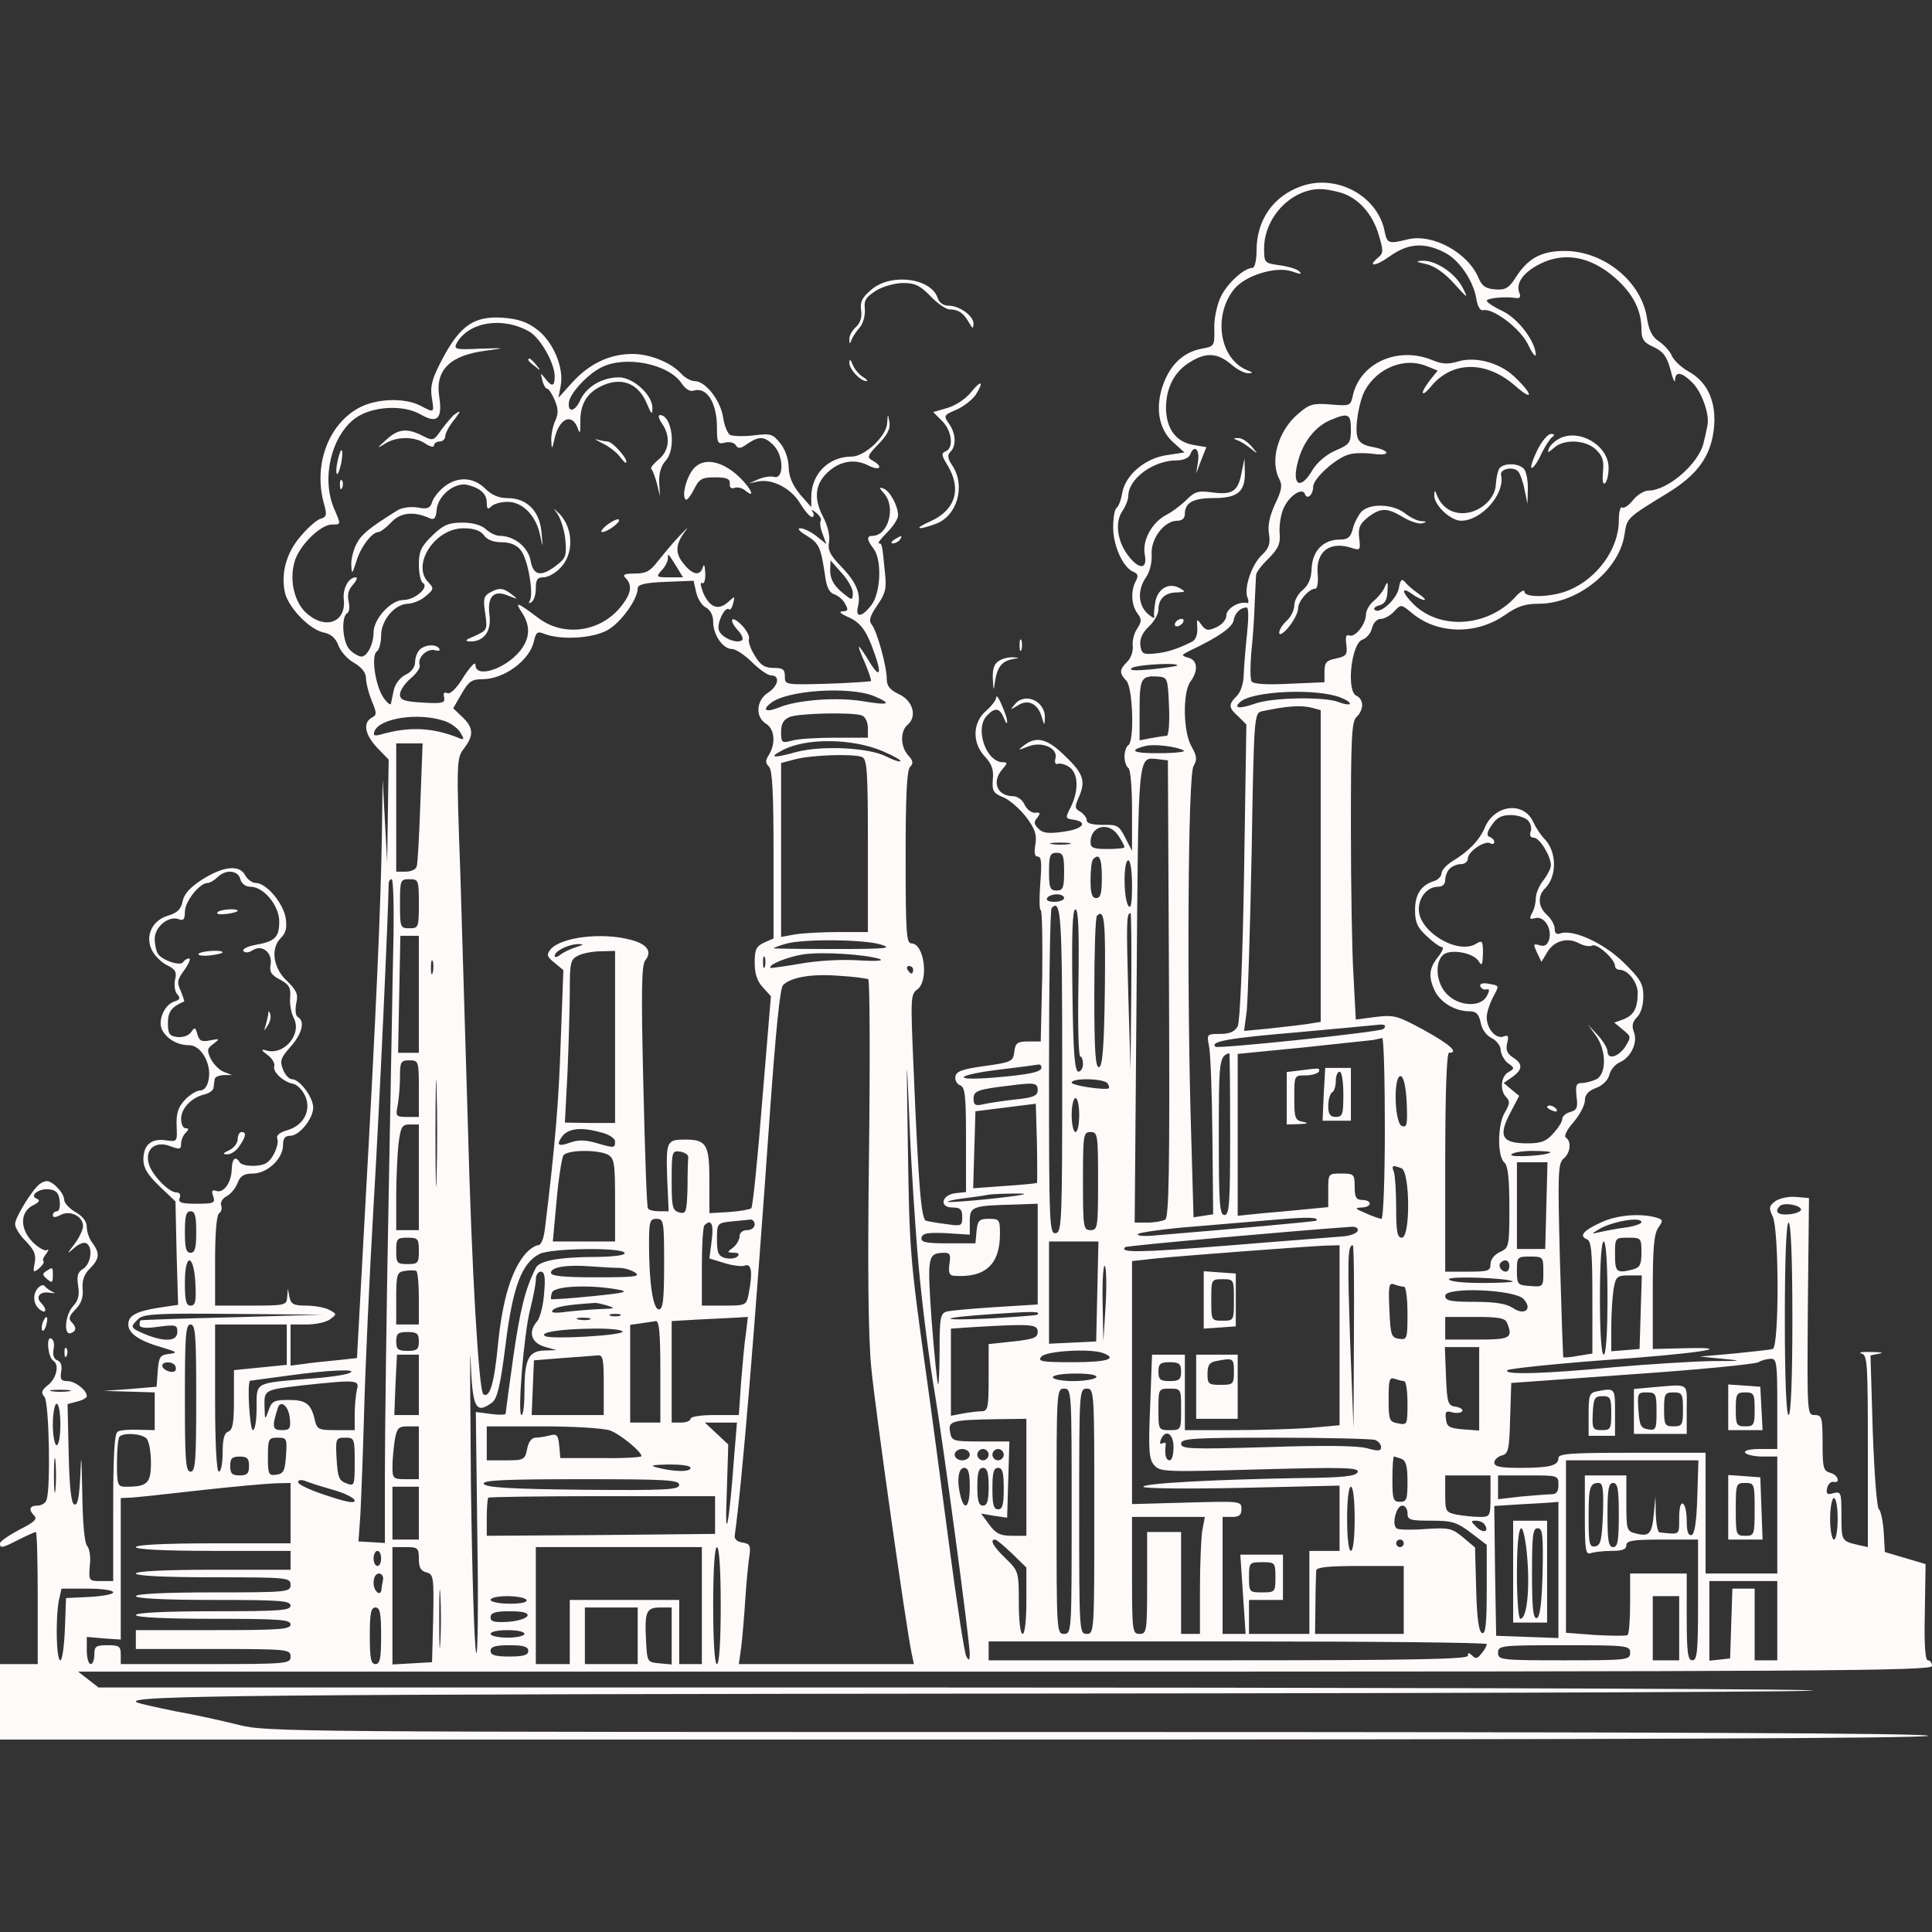 <?xml version="1.0" encoding="UTF-8" standalone="no"?>
<svg
   version="1.0"
   width="512pt"
   height="512pt"
   viewBox="0 0 512 512"
   preserveAspectRatio="xMidYMid meet"
   id="svg44"
   sodipodi:docname="factories.svg"
   inkscape:version="1.4 (e7c3feb100, 2024-10-09)"
   xmlns:inkscape="http://www.inkscape.org/namespaces/inkscape"
   xmlns:sodipodi="http://sodipodi.sourceforge.net/DTD/sodipodi-0.dtd"
   xmlns="http://www.w3.org/2000/svg"
   xmlns:svg="http://www.w3.org/2000/svg">
  <rect x="0" y="0" width="512" height="512" fill="#333333" stroke="none"/>
  <defs
     id="defs44" />
  <sodipodi:namedview
     id="namedview44"
     pagecolor="#000000"
     bordercolor="#000000"
     borderopacity="0.25"
     inkscape:showpageshadow="2"
     inkscape:pageopacity="0.0"
     inkscape:pagecheckerboard="0"
     inkscape:deskcolor="#d1d1d1"
     inkscape:document-units="pt"
     inkscape:zoom="1.171875"
     inkscape:cx="247.04"
     inkscape:cy="337.06667"
     inkscape:window-width="1920"
     inkscape:window-height="1011"
     inkscape:window-x="0"
     inkscape:window-y="0"
     inkscape:window-maximized="1"
     inkscape:current-layer="svg44" />
  <g
     transform="translate(0,512) scale(0.1,-0.1)"
     fill="#FFFAFA"
     stroke="none"
     id="g44"
     inkscape:export-filename="f1.svg"
     inkscape:export-xdpi="96"
     inkscape:export-ydpi="96">
    <path
       d="M3447 4626 c-74 -27 -117 -90 -117 -170 0 -27 -5 -46 -11 -46 -22 0 -67 -41 -84 -77 -10 -21 -18 -58 -17 -84 1 -46 0 -47 -33 -53 -47 -9 -81 -39 -101 -91 -24 -63 -14 -122 25 -157 l30 -27 -46 -7 c-58 -8 -110 -52 -119 -100 -3 -19 -10 -37 -15 -40 -5 -3 -9 -26 -9 -52 0 -49 27 -108 55 -118 11 -5 12 -11 5 -24 -14 -26 -12 -63 4 -85 12 -16 12 -22 -1 -42 -8 -12 -13 -33 -11 -46 1 -13 -5 -32 -15 -41 -21 -21 -21 -30 -2 -50 17 -17 22 -161 5 -171 -5 -3 -10 -17 -10 -30 0 -13 5 -27 10 -30 6 -3 10 -53 10 -113 l0 -107 -18 35 c-16 32 -21 35 -59 34 -29 0 -43 4 -43 12 0 7 -8 17 -17 23 -15 8 -15 13 -5 36 20 44 14 64 -34 110 -48 48 -77 55 -110 30 -18 -14 -17 -14 9 -4 36 16 82 -3 74 -31 -3 -11 0 -17 7 -14 6 2 20 -2 30 -9 24 -17 25 -62 4 -105 -15 -29 -15 -31 5 -34 42 -6 28 -25 -24 -32 -40 -6 -56 -4 -67 8 -12 12 -13 18 -3 29 9 12 8 15 -6 13 -10 0 -22 9 -28 22 -5 12 -19 22 -30 22 -43 0 -58 39 -28 72 13 15 14 18 1 18 -45 0 -76 90 -42 124 21 22 33 20 44 -6 5 -13 9 -18 9 -12 1 7 -6 27 -14 45 -8 19 -14 28 -15 21 0 -7 -12 -23 -27 -36 -36 -31 -37 -85 -3 -121 18 -19 24 -35 21 -61 -2 -30 1 -36 28 -47 17 -7 44 -31 61 -53 23 -31 28 -46 24 -71 -4 -23 -2 -33 6 -33 10 0 11 -17 7 -69 -3 -39 -3 -71 1 -73 4 -2 5 -81 4 -175 l-4 -173 -33 0 c-29 0 -34 -4 -37 -27 -3 -26 -7 -28 -78 -38 -59 -8 -76 -14 -78 -28 -2 -9 4 -20 12 -23 14 -5 16 -28 16 -144 l0 -139 -27 -3 c-38 -4 -45 -38 -9 -38 21 0 26 -5 26 -25 0 -24 -2 -25 -42 -19 -24 3 -48 7 -54 9 -13 4 -20 95 -33 405 -8 185 -8 195 10 208 31 22 19 122 -16 122 -13 0 -15 30 -15 228 0 161 3 231 12 240 9 9 8 16 -5 30 -21 23 -22 65 -1 82 25 22 13 63 -23 80 -24 11 -33 22 -33 40 0 35 -26 128 -40 145 -8 10 -5 22 15 51 22 32 25 45 20 88 -7 75 -8 76 -16 76 -4 0 6 13 22 29 16 16 29 36 29 45 0 25 -21 64 -38 71 -13 5 -13 3 1 -13 32 -36 11 -112 -31 -112 -16 0 -15 -11 3 -34 23 -30 19 -118 -6 -150 -26 -33 -43 -34 -35 -2 8 33 -5 64 -47 107 -27 28 -34 42 -30 62 3 16 -3 43 -16 68 -25 48 -21 86 12 117 32 30 71 37 107 19 31 -16 43 -5 13 12 -16 9 -15 13 15 44 24 25 32 41 29 58 -4 24 -4 24 -6 -2 -1 -34 -59 -89 -94 -89 -61 0 -107 -46 -107 -107 l0 -27 -30 34 c-20 25 -29 46 -30 71 0 22 -9 48 -22 64 -20 25 -25 27 -72 21 -28 -3 -56 -2 -62 2 -6 4 -15 25 -18 48 -8 45 -47 94 -75 94 -10 0 -26 9 -35 19 -27 30 -83 53 -130 53 -59 0 -113 -25 -158 -74 l-38 -42 6 32 c9 47 -20 117 -63 149 -26 20 -50 28 -91 31 -75 5 -112 -20 -159 -108 -28 -53 -33 -72 -29 -102 7 -43 8 -43 -30 -23 -43 22 -119 19 -165 -7 -80 -45 -118 -151 -91 -251 9 -32 8 -37 -9 -42 -10 -3 -34 -24 -53 -47 -37 -43 -52 -97 -41 -148 9 -40 65 -98 102 -106 20 -4 33 -15 40 -35 6 -16 25 -37 42 -46 20 -12 31 -26 31 -41 0 -12 7 -39 15 -59 14 -33 14 -38 0 -45 -24 -14 -18 -45 15 -80 l30 -31 -2 -136 -2 -136 -6 110 -6 110 -2 -150 c-3 -187 -15 -464 -44 -982 l-22 -402 -55 -6 c-31 -3 -71 -7 -89 -10 l-32 -4 0 55 0 54 43 0 c24 0 52 6 62 14 18 13 18 14 -3 25 -11 6 -39 11 -61 11 -33 0 -40 4 -44 23 l-4 22 -2 -22 c-1 -22 -5 -23 -96 -23 l-95 0 0 119 c0 74 4 122 11 126 6 4 8 13 5 21 -3 7 4 19 15 24 11 6 24 22 29 36 7 18 17 24 40 24 38 0 80 39 80 75 0 18 5 25 19 25 24 0 61 45 61 75 0 27 -36 75 -56 75 -8 0 -19 12 -24 26 -9 22 -6 31 20 60 31 35 39 68 19 79 -6 4 -7 19 -4 36 6 24 1 34 -23 58 -38 34 -46 87 -18 115 14 14 17 27 13 54 -7 39 -51 92 -79 92 -9 0 -22 9 -28 20 -15 29 -57 25 -113 -10 -33 -21 -49 -39 -53 -58 -4 -21 -14 -31 -37 -38 -43 -12 -63 -53 -45 -91 7 -15 26 -34 41 -41 22 -11 26 -18 21 -38 -3 -13 -1 -31 5 -38 10 -11 8 -16 -7 -20 -27 -9 -45 -52 -32 -76 13 -24 41 -40 72 -40 31 0 59 -50 51 -90 -3 -19 -12 -30 -23 -30 -9 0 -27 -11 -40 -25 -18 -19 -23 -35 -22 -68 2 -43 2 -43 -28 -39 -39 6 -60 -12 -60 -51 0 -22 11 -40 42 -70 l43 -41 3 -137 4 -137 -48 -7 c-63 -10 -84 -21 -84 -45 0 -24 30 -44 90 -61 40 -12 42 -14 18 -17 -24 -3 -27 -8 -30 -45 l-3 -42 -70 -6 -70 -5 68 -2 67 -2 0 -50 0 -50 -43 1 c-24 1 -49 -1 -55 -5 -9 -5 -12 -65 -12 -202 l0 -194 -33 0 c-32 0 -32 1 -29 41 3 22 -1 46 -7 52 -7 7 -12 62 -13 142 -2 98 -3 110 -5 47 -3 -60 -7 -82 -16 -79 -8 2 -13 43 -15 135 l-3 131 26 7 c14 3 25 10 25 14 0 16 -31 40 -52 40 -16 0 -19 5 -16 24 3 16 0 27 -10 31 -9 3 -13 14 -10 30 3 13 0 26 -7 28 -13 6 -8 -50 6 -59 17 -10 9 -46 -13 -64 -18 -14 -20 -21 -10 -32 12 -15 17 -244 5 -274 -3 -8 -14 -14 -24 -14 -21 0 -24 -11 -8 -27 9 -9 -2 -18 -40 -37 -28 -15 -51 -31 -51 -36 0 -14 5 -13 50 10 22 11 42 20 45 20 3 0 5 -79 5 -175 l0 -175 -50 0 -50 0 0 -100 0 -100 2555 0 c1697 0 2555 3 2555 10 0 7 -740 10 -2201 10 -2145 0 -2203 0 -2277 19 -43 11 -117 27 -167 36 -49 10 -96 20 -103 24 -32 18 320 21 2457 23 1264 1 2128 5 1966 9 -159 4 -1243 7 -2407 7 l-2117 0 -27 21 -27 21 2457 0 c2176 0 2456 2 2456 15 0 8 -5 15 -11 15 -7 0 -10 42 -8 127 l2 128 -54 16 -54 16 -3 54 c-2 29 -8 56 -13 60 -5 3 -12 94 -16 206 l-6 201 24 5 c13 2 4 4 -21 4 -25 1 -37 -1 -27 -4 16 -4 17 -25 17 -259 l0 -254 -27 6 c-43 10 -43 11 -43 79 0 59 -1 63 -21 58 -17 -5 -20 -2 -17 13 2 10 10 18 16 17 21 -5 13 19 -8 24 -18 5 -20 14 -20 79 0 68 -2 74 -21 74 -20 0 -20 2 -18 287 l3 288 -35 3 c-19 2 -43 -4 -54 -11 -17 -13 -18 -18 -7 -41 17 -38 17 -345 0 -351 -7 -2 -53 -7 -103 -12 l-90 -8 60 -6 c55 -5 53 -6 -30 -6 -49 -1 -164 -8 -255 -16 -188 -18 -299 -21 -285 -8 6 4 118 16 250 26 249 17 372 36 217 32 l-82 -2 0 150 c0 117 3 155 15 172 13 19 13 21 -8 27 -42 11 -102 6 -143 -13 -48 -22 -60 -36 -39 -45 12 -4 15 -31 15 -154 l0 -149 -37 -6 c-20 -4 -38 -5 -40 -4 -1 2 -5 117 -9 257 -6 230 -5 256 9 269 19 15 22 46 7 56 -6 4 2 21 20 41 16 19 30 45 30 57 0 16 9 26 30 34 17 6 32 21 35 35 3 13 16 28 28 33 29 13 48 52 37 80 -6 16 -4 27 8 39 10 9 17 32 17 55 0 34 -7 46 -53 91 -52 51 -135 89 -168 76 -9 -3 -14 1 -14 13 0 10 -9 26 -20 36 -24 21 -26 51 -5 71 32 33 31 98 -3 132 -9 9 -22 29 -29 44 -25 55 -102 46 -128 -15 -14 -33 -41 -62 -87 -90 -16 -10 -28 -24 -28 -32 0 -7 -9 -17 -20 -20 -34 -11 -50 -35 -50 -77 0 -32 6 -46 31 -69 17 -16 35 -29 41 -29 5 0 0 -12 -11 -26 -25 -31 -26 -55 -7 -93 16 -29 53 -51 90 -51 18 0 25 -7 30 -30 3 -18 15 -34 29 -41 12 -6 24 -20 24 -32 1 -12 10 -28 20 -35 17 -12 17 -14 1 -23 -21 -11 -24 -49 -6 -67 10 -10 9 -18 -4 -40 -20 -33 -20 -118 -1 -133 9 -8 13 -41 13 -119 0 -104 -1 -107 -25 -118 -15 -7 -25 -20 -25 -32 0 -18 -6 -20 -60 -20 l-60 0 0 290 c0 187 4 290 10 290 27 0 3 22 -66 60 -70 38 -79 41 -128 35 l-53 -7 -6 114 c-4 62 -7 240 -7 394 0 238 2 283 15 294 8 7 15 21 15 32 0 10 -7 21 -15 24 -28 11 -14 140 16 149 11 4 22 17 25 31 4 14 13 24 24 24 9 0 25 9 35 20 18 19 18 19 46 -4 67 -57 171 -59 247 -6 33 23 53 30 90 30 103 0 213 89 227 183 7 45 4 43 117 112 71 44 105 88 117 149 15 80 -9 142 -65 172 -18 10 -37 28 -43 40 -5 13 -21 30 -34 39 -18 11 -27 29 -32 60 -14 98 -113 179 -217 180 -64 0 -99 -19 -133 -73 -16 -25 -26 -31 -52 -29 -25 2 -35 8 -44 29 -28 68 -121 119 -187 104 -53 -13 -56 -12 -63 23 -20 94 -129 151 -222 117z m104 -16 c47 -13 86 -55 103 -113 12 -40 12 -48 0 -58 -33 -27 -10 -26 28 1 48 35 92 39 146 11 40 -20 78 -77 85 -126 3 -17 10 -29 17 -27 27 6 98 -48 119 -90 11 -24 21 -36 21 -28 -1 35 -46 95 -87 115 -23 11 -42 23 -43 28 0 7 49 12 79 7 9 -1 12 4 7 15 -9 25 11 53 54 75 66 34 137 20 202 -38 46 -41 68 -85 68 -134 0 -27 6 -36 33 -48 25 -12 34 -24 44 -60 6 -25 12 -37 12 -27 1 24 18 21 46 -7 25 -25 46 -84 40 -113 -2 -10 -6 -30 -10 -45 -11 -55 -95 -128 -146 -128 -11 0 -30 -11 -41 -25 -11 -14 -24 -23 -29 -20 -5 4 -9 -12 -9 -35 0 -74 -57 -153 -132 -184 -45 -19 -118 -21 -118 -4 0 7 -12 0 -26 -16 -72 -77 -196 -86 -266 -19 -33 32 -37 51 -6 29 12 -9 27 -16 32 -16 6 0 -1 7 -14 16 -14 10 -30 23 -36 31 -9 11 -13 7 -17 -16 -6 -30 -51 -70 -64 -57 -4 4 2 9 13 12 14 4 20 14 21 37 2 26 0 28 -7 12 -4 -11 -18 -28 -29 -37 -12 -10 -21 -26 -21 -36 0 -25 -28 -62 -44 -56 -9 3 -11 -3 -8 -25 3 -26 0 -30 -27 -36 -26 -5 -31 -11 -31 -35 l0 -28 -92 -4 c-61 -3 -96 -1 -101 6 -4 6 -4 40 -1 76 4 36 8 94 9 130 2 36 3 70 4 77 0 6 15 26 33 43 26 27 32 39 29 70 -1 21 4 52 13 68 16 31 48 50 54 33 6 -17 22 -2 22 19 0 22 61 77 96 86 14 4 43 4 65 1 47 -6 43 10 -6 19 -23 4 -35 13 -38 27 -7 26 5 94 20 122 33 60 105 89 163 65 l30 -12 -20 -25 c-29 -37 -24 -50 5 -14 56 65 145 65 221 -2 49 -43 47 -22 -3 25 -39 37 -103 54 -149 40 -27 -8 -43 -7 -69 4 -91 37 -191 -8 -210 -95 -6 -27 -8 -27 -58 -23 -47 4 -57 1 -86 -24 -54 -45 -77 -126 -50 -175 8 -16 5 -30 -12 -65 -14 -31 -20 -56 -16 -79 4 -26 0 -38 -19 -56 -27 -25 -48 -88 -38 -113 4 -9 3 -16 -2 -14 -21 5 -54 -15 -54 -33 0 -11 -11 -24 -26 -31 -22 -10 -28 -10 -40 6 -12 17 -13 17 -11 -9 1 -16 -4 -30 -13 -35 -39 -20 -68 -29 -100 -32 -31 -3 -35 0 -38 22 -2 17 6 34 23 50 14 13 25 33 25 45 0 28 18 45 49 45 23 1 24 2 8 11 -28 16 -57 1 -65 -34 -3 -18 -5 -36 -3 -42 1 -5 -7 -1 -18 9 -25 23 -27 63 -4 96 10 14 16 39 15 60 -3 42 33 90 68 90 13 0 20 7 20 18 0 30 22 42 76 42 64 0 84 17 83 68 l-1 37 -8 -39 c-9 -48 -24 -58 -77 -51 -37 5 -46 3 -68 -19 -14 -14 -39 -33 -55 -41 -38 -20 -64 -69 -56 -106 7 -38 -15 -39 -43 -3 -30 38 -37 89 -17 119 9 13 16 31 16 40 0 46 66 95 129 95 16 0 31 6 35 15 10 28 26 15 21 -17 l-5 -33 13 35 14 35 -35 6 c-46 8 -71 43 -72 97 0 54 22 97 63 122 43 27 73 25 109 -5 16 -14 37 -25 46 -24 14 0 13 2 -3 8 -73 30 -91 143 -35 214 29 37 111 62 153 48 23 -8 29 -9 20 0 -6 6 -29 13 -52 16 -40 6 -41 6 -41 45 0 62 42 123 100 147 33 13 57 13 101 1z m-2148 -369 c29 -17 67 -83 67 -119 0 -27 -8 -28 -26 -4 -12 15 -12 15 -7 -5 3 -13 9 -23 13 -23 4 0 13 -14 20 -30 10 -24 10 -37 1 -56 -6 -14 -11 -37 -10 -52 1 -25 2 -24 9 7 12 51 44 67 60 29 7 -20 8 -18 8 12 -1 46 15 76 52 95 54 28 101 11 124 -44 12 -29 15 -32 15 -13 1 35 -51 82 -89 82 -44 0 -86 -25 -102 -60 -14 -32 -35 -35 -30 -4 5 24 49 72 85 90 63 33 180 10 214 -43 10 -14 22 -22 32 -18 34 10 61 -32 61 -98 0 -41 2 -45 21 -40 12 3 25 0 29 -7 6 -10 13 -9 31 4 31 21 45 20 69 -4 27 -27 28 -90 2 -84 -9 3 -28 0 -42 -6 l-25 -11 24 5 c38 8 89 -19 112 -59 12 -19 25 -35 31 -35 5 0 6 6 2 13 -5 8 -3 8 9 -2 9 -7 15 -17 12 -21 -3 -5 -1 -20 5 -35 l10 -27 -26 21 c-15 12 -34 21 -43 21 -9 0 -3 -8 16 -19 34 -21 38 -31 49 -103 4 -34 12 -49 25 -53 11 -4 24 -15 29 -26 9 -15 7 -19 -7 -19 -11 -1 -6 -6 14 -15 33 -14 49 -35 70 -95 20 -55 15 -69 -11 -27 -34 56 -39 57 -15 3 11 -26 19 -49 17 -51 -1 -1 -54 -5 -115 -7 -112 -3 -113 -3 -113 19 0 19 -5 23 -30 23 -23 0 -35 7 -50 33 -11 17 -18 38 -15 44 2 7 -7 24 -20 37 -28 28 -35 13 -8 -16 9 -10 13 -21 10 -24 -12 -12 -56 6 -62 26 -6 19 17 65 27 55 3 -3 8 4 11 16 5 20 5 20 -13 4 -26 -24 -49 -15 -66 23 -7 18 -9 30 -4 27 6 -4 10 8 9 27 -1 18 -3 25 -6 16 -7 -26 -28 -22 -52 9 -23 28 -21 52 7 88 8 11 0 3 -19 -17 -19 -20 -44 -51 -57 -67 -19 -25 -31 -31 -60 -31 -28 0 -33 -3 -24 -12 20 -20 14 -45 -18 -82 -55 -62 -148 -73 -213 -24 -57 43 -64 45 -44 15 23 -35 22 -68 -4 -101 -39 -49 -119 -75 -119 -38 0 10 -13 -4 -31 -31 -18 -30 -35 -47 -43 -44 -9 4 -12 0 -9 -11 3 -15 -4 -17 -56 -14 -51 3 -61 7 -61 22 0 10 13 29 28 42 16 13 27 29 24 36 -6 19 19 44 40 39 10 -3 16 -1 12 4 -8 13 -38 11 -52 -3 -7 -7 -12 -22 -12 -33 0 -13 -10 -26 -25 -33 -14 -7 -27 -23 -31 -39 -3 -15 -7 -32 -8 -38 -1 -5 -11 3 -21 18 -21 33 -32 111 -16 121 6 4 11 23 11 42 0 41 37 84 72 84 13 1 34 9 46 20 22 18 22 21 8 36 -47 46 16 144 92 144 28 0 45 -6 54 -18 8 -12 25 -19 47 -19 23 0 40 -7 51 -21 19 -23 35 -116 24 -134 -4 -7 -3 -8 4 -4 7 4 12 20 12 37 0 23 4 29 20 29 12 0 32 11 45 25 36 36 35 104 -2 143 -16 15 -19 18 -9 5 10 -12 21 -44 24 -71 4 -44 2 -51 -23 -70 -41 -32 -62 -28 -69 13 -7 36 -44 65 -82 65 -10 0 -26 8 -37 18 -12 11 -35 17 -62 17 -36 0 -50 -6 -79 -34 -30 -29 -36 -42 -36 -77 0 -24 5 -46 11 -49 17 -11 -21 -45 -52 -45 -33 0 -79 -50 -79 -86 0 -31 -17 -64 -32 -64 -6 0 -20 7 -30 17 -20 18 -25 87 -8 98 6 3 7 17 4 31 -4 17 -1 31 11 44 10 11 13 20 8 20 -19 0 -35 -29 -32 -58 7 -59 -45 -81 -94 -41 -35 27 -51 87 -37 138 11 44 69 101 100 101 24 0 24 -1 5 43 -34 81 -6 193 57 239 45 32 127 36 172 10 45 -26 59 -12 50 47 -11 71 29 110 126 122 51 7 50 7 -17 5 -65 -3 -71 -2 -63 14 31 57 122 72 193 31z m2177 -259 c0 -35 -3 -40 -41 -56 -25 -11 -49 -32 -61 -52 -32 -55 -56 -40 -38 24 13 50 45 91 84 108 49 21 56 18 56 -24z m-1787 -364 l17 -28 -36 0 c-35 0 -36 1 -21 18 10 10 17 25 17 32 0 15 0 15 23 -22z m467 -69 c0 -19 -2 -20 -17 -8 -31 23 -43 42 -43 68 l1 26 29 -33 c17 -18 30 -42 30 -53z m-415 1 c4 -17 15 -35 26 -40 12 -7 19 -21 19 -38 0 -35 26 -72 50 -72 10 0 34 -16 53 -35 19 -19 42 -35 51 -35 24 0 19 -28 -9 -46 -31 -20 -34 -64 -5 -82 23 -14 26 -52 8 -82 -10 -15 -10 -22 0 -32 9 -9 12 -72 12 -233 l0 -222 -25 -11 c-21 -10 -25 -18 -25 -54 0 -29 7 -49 22 -65 l21 -23 -23 -277 c-12 -153 -25 -281 -29 -285 -3 -3 -30 -8 -59 -10 l-52 -3 0 87 c0 95 -8 108 -64 108 -49 0 -51 -4 -48 -100 l4 -90 -25 0 c-14 0 -28 3 -30 8 -3 4 -8 150 -12 324 -6 248 -5 321 5 333 19 23 5 43 -37 54 -76 21 -186 8 -214 -25 -11 -14 -10 -19 10 -35 l24 -20 -7 -187 c-5 -160 -15 -279 -42 -499 -3 -25 -10 -43 -18 -43 -7 0 -22 -10 -33 -22 -37 -43 -61 -120 -73 -238 -10 -106 -22 -146 -39 -135 -12 7 -31 329 -41 710 -6 198 -15 499 -20 668 -11 303 -10 308 10 334 26 34 25 55 -5 83 l-24 23 22 38 c19 33 27 39 55 39 58 0 126 50 137 101 6 25 9 27 31 18 42 -15 122 -11 162 10 35 18 82 82 82 112 0 10 20 15 74 17 l74 3 7 -31z m1460 -107 c-4 -38 -8 -86 -9 -109 0 -24 -8 -48 -18 -58 -23 -23 -23 -31 4 -55 l21 -21 -6 -390 c-4 -241 -11 -398 -17 -410 -8 -14 -21 -20 -47 -20 -35 0 -35 -1 -29 -32 4 -18 8 -126 9 -240 l2 -206 -26 -4 -26 -4 -6 210 c-12 374 -9 964 6 986 10 17 9 26 -5 51 -23 39 -24 145 -3 173 21 28 19 57 -6 63 -20 6 -19 7 7 20 72 34 109 60 113 78 3 20 18 35 35 35 5 0 5 -29 1 -67z m-186 -87 c-2 -2 -33 -6 -69 -10 -44 -4 -60 -3 -50 4 14 9 129 15 119 6z m-21 -108 c2 -43 -1 -78 -6 -78 -5 0 -24 -3 -41 -6 l-31 -6 0 80 c0 85 4 92 50 89 24 -2 25 -5 28 -79z m-781 27 c49 -21 39 -25 -32 -13 -69 11 -173 3 -221 -17 -34 -14 -46 -7 -21 12 42 34 209 45 274 18z m1237 -4 c36 -15 28 -25 -8 -11 -39 14 -174 12 -221 -5 -40 -14 -57 -12 -39 4 30 30 204 38 268 12z m-76 -27 l22 -6 0 -413 0 -413 -37 -6 c-21 -3 -67 -8 -102 -12 l-64 -6 7 53 c3 30 9 219 13 422 6 362 7 367 27 372 66 14 104 17 134 9z m-1194 -20 c9 -3 16 -18 16 -33 l0 -26 -87 0 c-49 0 -100 -3 -115 -8 -26 -7 -28 -5 -28 23 0 22 6 33 23 40 25 10 167 13 191 4z m-1105 -15 c17 -6 36 -20 42 -32 10 -17 9 -19 -7 -12 -68 27 -129 30 -203 9 -18 -5 -23 -4 -19 7 12 36 118 52 187 28z m1161 -80 c28 -12 49 -24 46 -26 -2 -3 -19 3 -37 12 -46 24 -171 30 -239 12 -61 -17 -74 -15 -38 4 62 34 186 33 268 -2z m-1226 -136 c-3 -87 -7 -164 -10 -170 -2 -7 -15 -13 -29 -13 l-25 0 0 170 0 170 35 0 35 0 -6 -157z m2023 138 c7 -3 -21 -7 -63 -7 -70 -1 -86 7 -39 19 22 6 83 -1 102 -12z m-853 -17 c14 -5 16 -36 16 -235 l0 -229 -77 0 c-43 0 -95 -3 -115 -6 l-38 -7 0 231 0 230 38 10 c42 11 152 15 176 6z m814 -613 c2 -477 0 -606 -10 -613 -7 -4 -28 -8 -47 -8 l-34 0 5 606 c5 655 2 627 58 622 l25 -3 3 -604z m952 444 c7 -8 10 -22 6 -30 -3 -9 0 -15 9 -15 15 0 45 -49 45 -73 0 -8 -9 -26 -20 -40 -11 -14 -20 -35 -20 -47 0 -12 -4 -30 -10 -40 -8 -15 -6 -17 9 -13 24 6 45 -29 36 -58 -5 -14 -12 -18 -25 -14 -17 5 -17 3 -7 -19 l12 -25 15 25 c18 31 54 41 85 24 13 -7 28 -9 34 -6 12 8 61 -36 61 -54 0 -5 5 -10 12 -10 22 0 48 -33 48 -61 0 -41 -10 -59 -37 -70 l-25 -9 23 -19 c22 -18 22 -19 6 -45 -19 -28 -47 -35 -47 -12 0 8 -12 28 -26 43 l-26 28 21 -29 c28 -38 29 -101 2 -116 -11 -5 -28 -10 -38 -10 -16 0 -18 -6 -15 -36 4 -29 1 -36 -17 -41 -11 -3 -21 -11 -21 -19 0 -7 -11 -24 -24 -38 -18 -21 -33 -26 -68 -26 -67 0 -78 18 -47 78 l25 48 -21 17 -20 17 23 16 c28 20 28 35 1 52 -15 10 -19 20 -15 37 5 20 3 23 -10 18 -20 -7 -44 21 -44 51 0 12 7 34 15 50 19 36 20 33 -10 39 -17 3 -24 0 -22 -7 3 -6 10 -10 16 -8 9 2 9 -3 1 -18 -16 -30 -74 -27 -105 5 -29 28 -34 85 -10 105 20 16 81 5 94 -18 8 -13 10 -9 11 21 0 34 -2 36 -18 26 -49 -30 -152 32 -152 91 0 33 23 60 51 60 12 0 19 7 19 18 0 10 5 23 12 30 7 7 20 12 30 12 10 0 18 7 18 15 0 18 45 49 60 40 5 -3 10 -2 10 4 0 5 -6 11 -12 13 -9 3 -8 12 5 31 13 20 26 27 51 27 18 0 39 -7 46 -15z m-1086 -40 c9 -13 16 -27 16 -30 0 -3 -20 -5 -45 -5 -37 0 -45 3 -45 18 0 44 49 56 74 17z m-131 -22 c-13 -2 -33 -2 -45 0 -13 2 -3 4 22 4 25 0 35 -2 23 -4z m-13 -73 c0 -43 -3 -50 -20 -50 -17 0 -20 7 -20 50 0 43 3 50 20 50 17 0 20 -7 20 -50z m100 -15 c0 -42 -3 -55 -15 -55 -11 0 -15 12 -15 48 0 27 3 52 7 55 16 17 23 3 23 -48z m80 -22 c0 -48 -3 -64 -10 -53 -13 20 -13 120 0 120 6 0 10 -29 10 -67z m-2363 17 c3 -12 14 -20 27 -20 35 0 76 -50 76 -92 0 -42 -11 -53 -63 -62 -21 -4 -35 -11 -32 -16 4 -6 14 -5 25 2 25 16 53 -7 47 -39 -3 -19 2 -27 25 -39 24 -13 29 -21 27 -47 -2 -18 3 -42 9 -54 24 -44 -27 -103 -75 -86 -12 3 -10 -1 5 -12 13 -9 21 -23 19 -30 -6 -14 23 -42 49 -47 11 -2 25 -16 32 -31 18 -38 -2 -79 -46 -92 -21 -6 -31 -14 -27 -23 5 -15 -11 -53 -29 -64 -16 -11 -64 -10 -71 2 -11 18 -20 10 -21 -20 -1 -35 -22 -63 -41 -56 -11 4 -13 0 -8 -14 6 -18 2 -20 -44 -20 -41 0 -49 3 -45 15 4 9 0 15 -9 15 -20 0 -66 48 -73 77 -10 38 18 60 56 46 26 -10 30 -9 30 6 0 9 5 22 12 29 9 9 9 12 0 12 -7 0 -12 11 -12 25 0 28 28 57 63 65 12 3 23 11 23 18 1 7 2 17 3 22 0 6 11 10 24 11 l22 0 -23 9 c-12 5 -27 21 -34 35 -10 22 -9 27 8 39 17 13 17 14 -9 9 -23 -5 -29 -1 -34 16 -5 19 -7 20 -17 5 -7 -9 -22 -14 -37 -12 -20 2 -24 9 -24 37 0 30 10 43 43 57 1 1 -3 13 -9 28 -11 23 -9 30 10 56 12 17 17 30 12 30 -5 0 -12 -4 -16 -10 -7 -11 -56 5 -67 23 -4 7 -8 24 -8 39 0 32 37 62 64 52 12 -5 16 0 16 20 0 27 39 76 60 76 6 0 18 7 26 15 22 22 55 19 61 -5z m406 -142 c-2 -79 -7 -393 -13 -698 -6 -305 -10 -637 -10 -737 l0 -182 -35 2 -35 2 5 70 c2 39 7 162 10 275 3 113 14 358 25 545 16 267 39 776 40 853 0 6 3 12 8 12 4 0 6 -64 5 -142z m67 77 c0 -63 -1 -65 -25 -65 -24 0 -25 2 -25 65 0 63 1 65 25 65 24 0 25 -2 25 -65z m1710 15 c0 -5 -12 -10 -26 -10 -14 0 -23 4 -19 10 3 6 15 10 26 10 10 0 19 -4 19 -10z m-5 -456 c0 -400 -1 -429 -17 -432 -17 -3 -18 22 -18 426 0 236 3 432 7 436 25 25 28 -18 28 -430z m43 231 c-2 -107 0 -195 5 -195 4 0 7 -9 7 -20 0 -11 -6 -20 -12 -20 -10 0 -14 51 -16 215 -2 151 0 215 8 215 8 0 10 -58 8 -195z m70 -17 c-2 -150 -6 -202 -15 -206 -10 -3 -13 41 -13 196 0 109 3 202 7 205 20 20 23 -11 21 -195z m70 -5 l-2 -208 -6 200 c-5 190 -5 215 6 215 2 0 3 -93 2 -207z m-1888 -8 l0 -155 -27 0 -28 0 3 155 3 155 24 0 25 0 0 -155z m1224 132 c33 -10 16 -12 -123 -12 -88 0 -161 1 -161 2 0 1 15 7 33 12 45 13 204 12 251 -2z m-807 -7 c-16 -5 -35 -14 -43 -21 -8 -6 -14 -7 -14 -2 0 13 39 32 65 31 14 0 11 -2 -8 -8z m103 -238 l0 -228 -66 0 -67 1 7 134 c3 74 6 171 6 216 0 75 2 83 23 93 12 6 39 11 60 11 l37 1 0 -228z m700 207 c15 -5 -6 -7 -55 -4 -47 3 -111 -1 -155 -9 -41 -7 -77 -12 -78 -11 -8 8 47 30 88 36 50 7 161 0 200 -12z m-303 -21 c-3 -7 -5 -2 -5 12 0 14 2 19 5 13 2 -7 2 -19 0 -25z m-880 -15 c-3 -10 -5 -4 -5 12 0 17 2 24 5 18 2 -7 2 -21 0 -30z m1273 7 c0 -5 -2 -10 -4 -10 -3 0 -8 5 -11 10 -3 6 -1 10 4 10 6 0 11 -4 11 -10z m-119 -25 c4 -3 5 -209 2 -458 -4 -314 -2 -489 6 -572 10 -106 92 -686 107 -757 l6 -28 -232 0 -232 0 6 43 c3 23 8 80 11 127 3 47 8 99 11 117 4 27 1 32 -18 35 -14 2 -22 9 -21 18 20 143 52 531 94 1130 15 208 26 320 34 329 20 21 75 31 149 25 38 -2 72 -7 77 -9z m1365 -132 c-8 -8 -439 -53 -445 -47 -15 14 36 23 214 38 110 10 207 19 215 20 19 3 26 -2 16 -11z m4 -263 c0 -133 -4 -240 -9 -240 -5 0 -24 7 -42 15 -28 12 -30 14 -11 15 12 0 22 5 22 10 0 6 -9 10 -20 10 -16 0 -20 7 -20 35 0 33 -2 35 -35 35 -35 0 -35 0 -35 -44 l0 -45 -52 -5 c-29 -3 -83 -8 -120 -11 l-68 -7 0 215 0 214 173 17 c94 10 179 19 187 20 8 2 18 4 23 5 4 0 7 -107 7 -239z m-2513 -127 c-1 -65 -3 -14 -3 112 0 127 2 180 3 118 2 -62 2 -165 0 -230z m1277 -233 c9 -102 28 -252 42 -334 25 -151 94 -664 94 -701 -1 -16 -2 -17 -9 -5 -5 8 -25 139 -45 290 -20 151 -47 356 -61 455 -44 313 -45 335 -49 605 -4 260 -4 261 4 70 4 -107 15 -278 24 -380z m826 345 c0 -184 -2 -215 -15 -215 -13 0 -15 30 -15 209 0 202 1 212 28 220 1 1 2 -96 2 -214z m-2150 120 l0 -75 -31 0 c-30 0 -31 2 -25 31 3 17 6 51 6 75 0 40 2 44 25 44 24 0 25 -2 25 -75z m1650 56 c0 -12 -32 -19 -130 -27 -113 -9 -95 8 23 22 51 6 95 12 100 13 4 0 7 -3 7 -8z m968 -94 c2 -57 1 -66 -13 -61 -20 8 -23 138 -2 132 7 -3 13 -29 15 -71z m-793 52 c4 -6 5 -11 4 -13 -9 -6 -99 7 -99 15 0 13 87 11 95 -2z m-185 -18 c0 -15 -11 -20 -62 -25 -35 -4 -73 -10 -85 -13 -18 -4 -23 -1 -23 15 0 21 10 25 95 35 68 9 75 7 75 -12z m110 -66 c0 -25 -4 -45 -10 -45 -5 0 -10 20 -10 45 0 25 5 45 10 45 6 0 10 -20 10 -45z m-112 -180 c-2 -1 -40 -5 -86 -8 l-83 -6 3 102 3 102 80 10 80 10 3 -104 c1 -57 1 -105 0 -106z m-1638 15 l0 -140 -30 0 -30 0 0 88 c0 48 3 111 6 140 6 46 9 52 30 52 l24 0 0 -140z m483 119 c21 -5 37 -16 37 -24 0 -18 -2 -18 -50 -4 -28 8 -47 9 -69 1 -31 -11 -37 -7 -23 14 16 24 51 28 105 13z m1317 -129 c0 -123 -1 -130 -20 -130 -19 0 -20 7 -20 130 0 123 1 130 20 130 19 0 20 -7 20 -130z m-1299 70 c17 -10 19 -22 19 -120 l0 -110 -83 0 -82 0 10 108 c5 59 14 113 18 120 10 15 91 16 118 2z m213 -7 c-1 -7 -2 -44 -2 -82 -2 -64 -4 -69 -22 -64 -18 5 -20 14 -20 85 0 77 1 79 23 76 12 -2 22 -9 21 -15z m2285 13 c-10 -9 -109 -14 -104 -6 4 6 29 10 57 10 28 0 49 -2 47 -4z m-11 -141 l-3 -115 -37 0 -38 0 0 115 0 115 41 0 40 0 -3 -115z m-384 99 c23 -9 24 -184 1 -184 -12 0 -15 15 -15 79 0 44 -3 86 -6 95 -7 18 -4 19 20 10z m-1079 -80 c-66 -7 -121 -11 -123 -9 -2 2 16 6 40 9 23 3 54 7 68 10 14 2 50 3 80 3 33 0 7 -5 -65 -13z m115 -148 l0 -133 -112 -7 c-62 -4 -121 -9 -130 -12 -16 -5 -18 -19 -18 -101 0 -53 -2 -94 -4 -92 -2 2 -10 78 -17 168 -12 174 -11 180 34 181 15 0 17 -6 13 -30 -3 -23 0 -30 12 -31 83 -6 122 30 122 111 0 38 -2 40 -29 40 -26 0 -30 -4 -33 -32 l-3 -33 -73 0 c-59 0 -72 3 -70 15 3 12 16 14 66 12 l62 -4 0 35 c0 40 6 42 123 45 l57 2 0 -134z m2023 119 c1 -5 -13 -11 -30 -13 -31 -3 -42 6 -26 22 10 10 53 3 56 -9z m-4253 -60 c0 -42 -3 -55 -15 -55 -12 0 -15 13 -15 55 0 42 3 55 15 55 12 0 15 -13 15 -55z m2968 30 c-2 -2 -197 -20 -427 -39 -30 -3 -50 -1 -45 4 5 4 74 14 154 20 80 7 181 15 225 19 72 6 102 5 93 -4z m-1728 -115 c0 -95 -3 -120 -14 -120 -15 0 -26 68 -26 173 0 60 2 67 20 67 19 0 20 -7 20 -120z m240 105 c0 -8 -9 -15 -20 -15 -12 0 -20 -7 -20 -16 0 -9 -8 -23 -17 -30 -17 -13 -17 -13 2 -14 12 0 16 -3 9 -10 -5 -5 -19 -7 -32 -4 -18 5 -22 13 -22 50 0 42 1 43 38 47 20 2 43 4 50 5 6 1 12 -5 12 -13z m2350 6 c0 -4 -19 -11 -42 -14 -24 -3 -54 -9 -68 -12 -23 -6 -23 -5 -5 6 35 22 115 36 115 20z m-2464 -49 l-6 -47 39 -12 c22 -7 47 -10 55 -7 18 7 21 -19 10 -75 -6 -30 -7 -31 -65 -31 l-59 0 0 103 c0 57 3 107 7 110 18 18 25 3 19 -41z m2864 -207 c0 -163 -4 -255 -10 -255 -6 0 -10 92 -10 255 0 163 4 255 10 255 6 0 10 -92 10 -255z m-1152 233 c-3 -7 -22 -14 -44 -15 -21 -2 -157 -12 -302 -24 -238 -19 -286 -19 -270 -4 3 4 468 45 601 54 11 0 17 -4 15 -11z m-2488 -53 c0 -32 -2 -35 -30 -35 -28 0 -30 3 -30 35 0 32 2 35 30 35 28 0 30 -3 30 -35z m3240 -4 c0 -32 -4 -40 -22 -45 -44 -11 -48 -8 -48 39 0 45 0 45 35 45 34 0 35 -1 35 -39z m-1442 -103 l-3 -133 -62 -3 -63 -3 0 136 0 135 65 0 66 0 -3 -132z m1352 -18 c0 -93 -4 -150 -10 -150 -6 0 -10 57 -10 150 0 93 4 150 10 150 6 0 10 -57 10 -150z m-710 -99 l0 -238 -77 -7 c-42 -3 -134 -6 -205 -6 l-128 0 0 100 0 100 -44 0 -43 0 -5 -137 c-5 -117 -3 -141 11 -156 15 -18 31 -18 280 -11 223 6 263 5 259 -7 -4 -11 -37 -15 -154 -16 -230 -4 -414 -14 -414 -23 0 -5 117 -6 260 -3 l260 6 0 -86 0 -87 -40 0 -40 0 0 -110 0 -110 -80 0 -80 0 0 45 0 45 45 0 45 0 0 60 0 60 -56 0 -57 0 7 -105 7 -105 -30 0 -31 0 0 155 0 155 25 0 c19 0 25 5 25 21 0 21 -2 21 -145 17 l-145 -4 0 322 0 322 63 7 c81 8 401 32 450 34 l37 1 0 -239z m38 -3 l-1 -243 -9 230 c-7 215 -7 255 7 255 3 0 4 -109 3 -242z m-1933 222 c4 -6 -23 -10 -72 -11 -100 0 -154 -10 -163 -29 -28 -55 -42 -112 -60 -238 -11 -78 -20 -145 -20 -148 0 -4 -18 -4 -40 -1 l-39 5 4 -331 c3 -186 1 -321 -3 -307 -5 14 -11 214 -14 445 -2 231 -3 382 -1 335 5 -132 13 -149 57 -117 14 11 22 44 36 155 19 153 43 215 90 239 30 15 216 18 225 3z m2435 -50 c0 -40 0 -41 -35 -38 -33 2 -35 4 -35 40 0 37 1 38 35 38 34 0 35 -1 35 -40z m-3572 -33 c2 -46 0 -57 -13 -57 -12 0 -15 13 -15 61 0 81 24 77 28 -4z m3482 48 c0 -8 -4 -15 -9 -15 -13 0 -22 16 -14 24 11 11 23 6 23 -9z m-2359 -5 c14 0 33 -6 43 -13 14 -10 -4 -12 -103 -12 -86 0 -121 3 -121 12 0 15 42 22 105 17 28 -2 62 -4 76 -4z m1289 -100 l-6 -95 -2 105 c-1 57 2 100 6 95 4 -6 5 -53 2 -105z m-1820 19 l0 -69 -30 0 -30 0 0 69 c0 64 2 70 23 73 12 2 25 2 30 0 4 -2 7 -34 7 -73z m332 14 c-2 -32 -11 -65 -18 -74 -25 -28 -17 -57 19 -68 l32 -9 -32 -1 c-42 -1 -53 -23 -53 -105 0 -36 -3 -66 -8 -66 -11 0 6 214 23 280 8 32 15 67 15 79 0 12 6 21 13 21 10 0 13 -14 9 -57z m2567 31 c2 -2 -35 -4 -82 -4 -50 0 -87 4 -87 10 0 9 159 3 169 -6z m339 -81 l-3 -98 -37 -3 -38 -3 0 63 c0 35 3 80 6 101 6 34 9 37 41 37 l34 0 -3 -97z m-627 67 c5 0 9 -32 9 -71 0 -67 -1 -70 -22 -67 -21 3 -23 9 -26 77 -3 64 -1 73 13 67 9 -3 21 -6 26 -6z m-2086 -7 c34 -6 25 -9 -65 -18 -58 -6 -107 -9 -109 -8 -2 1 -1 9 2 18 7 17 98 21 172 8z m2402 -25 c26 -27 3 -46 -28 -24 -17 11 -46 16 -101 16 -65 0 -78 3 -78 16 0 24 182 17 207 -8z m-2427 -18 c22 -7 19 -8 -16 -9 -23 -1 -63 -4 -90 -7 -35 -5 -46 -3 -39 4 8 9 35 14 110 19 6 1 21 -3 35 -7z m1139 -24 c-2 -2 -58 -6 -124 -10 -147 -7 -140 2 11 12 103 7 123 7 113 -2z m-2134 -7 c-132 -3 -241 -7 -242 -8 -2 0 -3 -6 -3 -12 0 -8 16 -10 50 -5 46 6 50 5 50 -14 0 -25 -34 -27 -85 -6 -40 17 -41 19 -19 40 13 14 49 16 252 14 l237 -2 -240 -7z m1028 4 c-7 -2 -19 -2 -25 0 -7 3 -2 5 12 5 14 0 19 -2 13 -5z m-80 -10 c-7 -2 -21 -2 -30 0 -10 3 -4 5 12 5 17 0 24 -2 18 -5z m414 -35 c-4 -24 -9 -82 -13 -130 l-6 -88 -64 0 c-36 0 -64 -4 -64 -10 0 -5 -11 -10 -25 -10 l-25 0 0 135 0 134 68 4 c37 2 82 4 101 5 l33 2 -5 -42z m2017 26 c16 -40 9 -44 -79 -44 l-85 0 0 30 0 30 79 0 c63 0 80 -3 85 -16z m-2244 -129 l0 -135 -40 0 -40 0 0 129 0 130 28 4 c15 2 33 5 40 6 9 1 12 -32 12 -134z m-1230 -70 c0 -167 -2 -195 -15 -195 -13 0 -15 28 -15 195 0 167 2 195 15 195 13 0 15 -28 15 -195z m240 141 l0 -53 -70 -7 -70 -7 0 -79 c0 -60 -3 -79 -15 -84 -11 -4 -15 -20 -15 -56 0 -27 -4 -50 -10 -50 -6 0 -10 72 -10 195 l0 195 95 0 95 0 0 -54z m1990 35 c0 -16 -10 -20 -65 -26 l-65 -7 0 -89 c0 -80 -2 -89 -19 -89 -10 0 -33 -3 -50 -6 l-31 -6 0 115 0 116 58 4 c154 9 172 8 172 -12z m-1100 0 c0 -10 -188 -21 -205 -12 -18 10 40 19 123 20 45 1 82 -3 82 -8z m-540 -26 c0 -21 -5 -25 -30 -25 -25 0 -30 4 -30 25 0 21 5 25 30 25 25 0 30 -4 30 -25z m2810 -126 l0 -110 -42 3 c-37 3 -44 7 -46 27 -3 20 0 23 17 18 12 -3 23 -1 26 3 3 5 -5 10 -17 12 -21 3 -23 9 -26 81 l-3 77 46 0 45 0 0 -111z m-996 95 c39 -15 9 -24 -80 -24 -85 0 -95 2 -84 15 13 15 131 22 164 9z m-1814 -84 l0 -80 -32 0 -33 0 3 80 4 80 29 0 29 0 0 -80z m490 0 l0 -80 -95 0 -96 0 3 73 3 72 75 6 c41 3 83 6 93 7 15 2 17 -8 17 -78z m3110 -50 l0 -120 -46 0 c-27 0 -43 -4 -39 -10 3 -5 24 -10 46 -10 l39 0 0 -155 0 -155 -95 0 -95 0 0 160 0 160 -195 0 c-160 0 -195 -2 -195 -14 0 -20 -23 -26 -101 -26 -52 0 -69 3 -69 14 0 7 9 16 20 19 17 4 20 15 22 98 l3 94 320 23 c176 12 327 27 335 32 8 5 23 9 33 9 15 1 17 -11 17 -119z m-4246 101 c3 -4 3 -11 0 -14 -8 -8 -34 3 -34 14 0 11 27 12 34 0z m2666 -16 c0 -21 -5 -25 -30 -25 -25 0 -30 4 -30 25 0 21 5 25 30 25 25 0 30 -4 30 -25z m-2205 -4 c-11 -5 -60 -12 -110 -15 -141 -12 -135 -8 -135 -77 0 -33 -4 -59 -10 -59 -8 0 -16 128 -7 131 1 0 45 6 97 13 113 16 195 19 165 7z m1980 -11 c-3 -5 -31 -10 -61 -10 -30 0 -54 5 -54 10 0 6 27 10 61 10 37 0 58 -4 54 -10z m816 -10 c5 0 9 -26 9 -59 0 -57 -1 -58 -25 -53 -23 4 -25 8 -25 64 0 51 2 59 16 54 9 -3 20 -6 25 -6z m-2775 -22 c-3 -13 -6 -42 -6 -65 l0 -43 -50 0 c-46 0 -50 2 -56 28 -10 42 -23 52 -69 52 -38 0 -45 -3 -53 -27 -10 -28 -10 -27 -11 10 -1 44 -1 44 104 56 140 15 148 14 141 -11z m-763 -5 c-13 -2 -33 -2 -45 0 -13 2 -3 4 22 4 25 0 35 -2 23 -4z m2657 -318 c0 -318 0 -325 -20 -325 -20 0 -20 7 -20 325 0 318 0 325 20 325 20 0 20 -7 20 -325z m60 0 c0 -318 0 -325 -20 -325 -20 0 -20 7 -20 325 0 318 0 325 20 325 20 0 20 -7 20 -325z m230 270 c0 -54 0 -55 -30 -55 -30 0 -30 1 -30 55 0 54 0 55 30 55 30 0 30 -1 30 -55z m-2970 -40 c0 -30 -4 -55 -10 -55 -5 0 -10 25 -10 55 0 30 5 55 10 55 6 0 10 -25 10 -55z m608 17 c3 -28 0 -32 -21 -32 -25 0 -27 8 -11 58 7 24 29 6 32 -26z m1952 -157 l0 -155 -38 0 c-31 0 -43 6 -60 29 l-22 30 34 -6 35 -5 3 101 3 101 -76 0 c-73 0 -77 1 -81 24 -6 30 3 33 120 35 l82 1 0 -155z m-775 48 c-13 -178 -25 -233 -19 -90 l4 129 -31 29 -31 29 42 0 43 0 -8 -97z m-835 17 l0 -70 -35 0 c-33 0 -35 2 -35 33 0 17 3 49 6 70 6 33 10 37 35 37 l29 0 0 -70z m507 59 c27 -10 83 -56 83 -68 0 -3 -48 -6 -107 -5 l-108 0 -3 33 c-3 28 -6 32 -25 27 -12 -3 -29 -6 -38 -6 -10 0 -19 -12 -22 -30 -6 -29 -9 -30 -57 -30 l-50 0 0 45 0 45 149 0 c82 0 162 -5 178 -11z m-1229 -21 c7 -7 12 -35 12 -64 0 -55 -9 -64 -67 -64 -21 0 -23 4 -23 63 0 35 3 67 7 70 11 11 58 8 71 -5z m2722 -23 c0 -19 -4 -35 -10 -35 -10 0 -14 14 -11 39 2 7 -2 10 -8 6 -7 -3 -8 0 -5 9 12 30 34 18 34 -19z m-2352 -22 c-3 -41 -6 -48 -25 -51 -21 -3 -23 0 -23 47 0 48 2 51 26 51 24 0 25 -2 22 -47z m182 -18 c0 -63 -1 -64 -22 -56 -20 7 -23 17 -26 65 -3 54 -2 56 23 56 24 0 25 -2 25 -65z m2704 59 c9 -3 16 -12 16 -19 0 -11 -8 -11 -37 -3 -25 7 -116 8 -265 3 -204 -6 -228 -5 -228 9 0 14 29 16 249 16 137 0 256 -3 265 -6z m-3497 -131 c-2 -21 -4 -4 -4 37 0 41 2 58 4 38 2 -21 2 -55 0 -75z m2423 92 c0 -8 -9 -15 -20 -15 -11 0 -20 7 -20 15 0 8 9 15 20 15 11 0 20 -7 20 -15z m50 0 c0 -8 -7 -15 -15 -15 -8 0 -15 7 -15 15 0 8 7 15 15 15 8 0 15 -7 15 -15z m40 0 c0 -8 -7 -15 -15 -15 -8 0 -15 7 -15 15 0 8 7 15 15 15 8 0 15 -7 15 -15z m-2000 -30 c0 -20 -5 -25 -25 -25 -20 0 -25 5 -25 25 0 20 5 25 25 25 20 0 25 -5 25 -25z m3054 19 c12 -5 16 -20 16 -60 0 -47 -2 -54 -20 -54 -18 0 -20 7 -20 60 0 33 2 60 4 60 2 0 11 -3 20 -6z m784 -101 c-2 -66 -7 -98 -15 -101 -9 -2 -13 9 -13 37 0 22 -4 43 -10 46 -6 4 -10 -11 -10 -38 0 -46 3 -44 -52 -38 -5 1 -9 22 -10 49 l-1 47 -4 -45 c-5 -55 -12 -63 -47 -54 -25 6 -26 9 -26 80 l0 74 -55 0 -55 0 0 -106 c0 -93 2 -105 16 -100 9 3 33 6 55 6 28 0 39 4 39 15 0 12 17 15 95 15 l95 0 0 -160 c0 -136 -2 -160 -15 -160 -12 0 -15 19 -15 115 l0 115 -75 0 -75 0 0 -79 c0 -44 -3 -82 -7 -84 -5 -3 -43 -2 -85 0 l-78 6 0 228 0 229 175 0 176 0 -3 -97z m-2668 77 c0 -11 -40 -11 -85 0 -25 6 -20 8 28 9 32 0 57 -3 57 -9z m740 -50 c0 -52 -13 -67 -24 -27 -11 41 -7 77 9 77 11 0 15 -12 15 -50z m50 0 c0 -38 -4 -50 -15 -50 -11 0 -15 12 -15 50 0 38 4 50 15 50 11 0 15 -12 15 -50z m40 -5 c0 -42 -3 -55 -15 -55 -12 0 -15 13 -15 55 0 42 3 55 15 55 12 0 15 -13 15 -55z m1290 -20 c0 -54 -1 -55 -29 -55 -16 0 -43 3 -60 6 -30 6 -31 9 -31 55 l0 49 60 0 60 0 0 -55z m180 30 c0 -18 -5 -25 -19 -25 -10 0 -46 -3 -80 -6 l-61 -7 0 32 0 31 80 0 c79 0 80 0 80 -25z m-3248 -13 c32 -9 58 -22 58 -29 0 -8 -25 -3 -75 14 -41 13 -75 29 -75 35 0 6 8 7 17 4 9 -4 43 -15 75 -24z m918 13 c0 -13 -33 -15 -257 -13 -194 2 -257 6 -261 16 -3 9 53 12 257 12 227 0 261 -2 261 -15z m-1030 -75 l0 -80 -205 0 c-130 0 -205 -4 -205 -10 0 -6 75 -10 205 -10 l205 0 0 -25 0 -25 -205 0 c-130 0 -205 -4 -205 -10 0 -6 75 -10 205 -10 198 0 205 -1 205 -20 0 -19 -7 -20 -205 -20 -130 0 -205 -4 -205 -10 0 -6 75 -10 205 -10 176 0 205 -2 205 -15 0 -13 -29 -15 -205 -15 -130 0 -205 -4 -205 -10 0 -6 75 -10 205 -10 176 0 205 -2 205 -15 0 -13 -29 -15 -205 -15 l-205 0 0 -25 0 -25 205 0 c198 0 205 -1 205 -20 0 -19 -7 -20 -225 -20 l-225 0 0 25 c0 22 -4 25 -35 25 -31 0 -35 -3 -35 -25 0 -14 -4 -25 -10 -25 -5 0 -10 16 -10 36 l0 36 45 -4 45 -3 0 187 0 188 23 1 c12 0 94 9 182 19 88 10 179 18 203 19 l42 1 0 -80z m3478 -2 c-3 -70 -6 -83 -20 -86 -16 -3 -18 6 -18 76 0 81 3 92 27 92 11 0 13 -18 11 -82z m42 -3 c0 -69 -3 -85 -15 -85 -12 0 -15 16 -15 85 0 69 3 85 15 85 12 0 15 -16 15 -85z m-3180 5 l0 -70 -35 0 -35 0 0 70 0 70 35 0 35 0 0 -70z m2480 -15 c0 -50 -4 -85 -10 -85 -6 0 -10 35 -10 85 0 50 4 85 10 85 6 0 10 -35 10 -85z m-1695 10 l0 -50 -302 -3 -303 -2 0 48 c0 27 2 51 4 53 3 2 139 4 303 4 l298 0 0 -50z m2975 -10 c0 -30 -4 -55 -10 -55 -5 0 -10 25 -10 55 0 30 5 55 10 55 6 0 10 -25 10 -55z m-740 -135 l0 -181 -82 3 -83 3 -3 172 -2 172 62 4 c35 2 73 4 86 5 l22 2 0 -180z m-400 150 c0 -18 7 -20 63 -20 56 0 68 -4 105 -32 l42 -32 0 -119 c0 -90 -3 -118 -12 -115 -9 3 -14 38 -16 116 l-3 111 -32 27 c-29 24 -37 26 -98 22 -37 -3 -72 -2 -77 1 -15 9 -2 61 14 61 8 0 14 -9 14 -20z m-544 -47 c-3 -21 -6 -91 -6 -155 l0 -118 -25 0 -25 0 0 135 0 135 -45 0 -45 0 0 -135 c0 -128 -1 -135 -20 -135 -19 0 -20 7 -20 155 l0 155 96 0 97 0 -7 -37z m749 16 c12 -19 -5 -23 -22 -6 -16 16 -16 17 -1 17 9 0 20 -5 23 -11z m-1253 -76 l38 -37 0 -88 c0 -52 -4 -88 -10 -88 -6 0 -10 34 -10 83 0 82 -1 84 -35 117 -33 32 -43 50 -28 50 4 0 24 -17 45 -37z m1038 27 c0 -5 -4 -10 -10 -10 -5 0 -10 5 -10 10 0 6 5 10 10 10 6 0 10 -4 10 -10z m-2610 -41 c0 -23 5 -32 20 -36 19 -5 20 -12 18 -122 l-3 -116 -52 -3 -53 -3 0 155 0 156 35 0 c32 0 35 -2 35 -31z m750 -124 l0 -155 -30 0 -30 0 0 85 0 85 -145 0 -145 0 0 -85 0 -85 -45 0 -45 0 0 155 0 155 220 0 220 0 0 -155z m50 0 c0 -97 -4 -155 -10 -155 -6 0 -10 58 -10 155 0 97 4 155 10 155 6 0 10 -58 10 -155z m-900 125 c0 -11 -4 -20 -10 -20 -5 0 -10 9 -10 20 0 11 5 20 10 20 6 0 10 -9 10 -20z m2370 -50 c0 -39 -1 -40 -35 -40 -34 0 -35 1 -35 40 0 39 1 40 35 40 34 0 35 -1 35 -40z m340 -60 l0 -90 -117 0 -118 0 1 78 c0 42 2 83 2 90 2 9 33 12 117 12 l115 0 0 -90z m-2705 53 c-2 -10 -4 -21 -4 -25 -2 -21 -21 -5 -21 17 0 15 6 25 14 25 8 0 13 -8 11 -17z m152 -165 c-2 -35 -3 -7 -3 62 0 69 1 97 3 63 2 -35 2 -91 0 -125z m3543 57 l0 -105 -30 0 -30 0 0 95 0 95 -30 0 -29 0 -3 -92 -3 -93 -27 -3 -28 -3 0 105 0 106 90 0 90 0 0 -105z m-4410 75 c0 -5 -28 -10 -62 -12 l-63 -3 -3 -82 c-2 -46 -7 -83 -12 -83 -11 0 -13 110 -4 159 l7 31 68 0 c38 0 69 -4 69 -10z m1095 -20 c4 -6 -13 -10 -44 -10 -28 0 -51 5 -51 10 0 6 20 10 44 10 25 0 48 -4 51 -10z m3055 -75 l0 -85 -35 0 -35 0 0 85 0 85 35 0 35 0 0 -85z m-3440 -20 c0 -60 -3 -75 -15 -75 -12 0 -15 15 -15 75 0 60 3 75 15 75 12 0 15 -15 15 -75z m680 0 l0 -75 -70 0 -70 0 0 75 0 75 70 0 70 0 0 -75z m90 -1 l0 -75 -32 3 c-33 3 -33 3 -36 62 -4 75 1 86 38 86 l30 0 0 -76z m-382 54 c-3 -7 -25 -14 -51 -16 -37 -2 -47 0 -47 12 0 12 12 16 51 16 36 0 49 -4 47 -12z m-8 -48 c0 -5 -20 -10 -45 -10 -25 0 -45 5 -45 10 0 6 20 10 45 10 25 0 45 -4 45 -10z m2550 -27 c0 -5 -6 -16 -14 -25 -10 -13 -15 -15 -24 -6 -9 9 -12 9 -12 0 0 -9 -148 -12 -635 -12 l-635 0 0 25 0 25 660 0 c363 0 660 -3 660 -7z m-2540 -18 c0 -11 -12 -15 -50 -15 -38 0 -50 4 -50 15 0 11 12 15 50 15 38 0 50 -4 50 -15z m2920 -5 c0 -19 -7 -20 -175 -20 -168 0 -175 1 -175 20 0 19 7 20 175 20 168 0 175 -1 175 -20z"
       id="path1" />
    <path
       d="M3780 4420 c22 -5 49 -24 74 -52 36 -40 38 -41 22 -10 -20 38 -70 72 -106 71 -20 -1 -18 -3 10 -9z"
       id="path2" />
    <path
       d="M4073 3925 c-12 -25 -18 -45 -14 -45 5 0 17 17 26 38 10 20 23 40 29 44 7 5 6 8 -4 8 -8 0 -25 -20 -37 -45z"
       id="path3" />
    <path
       d="M4133 3958 c-12 -6 -25 -18 -28 -26 -5 -13 -3 -13 13 1 26 24 83 22 111 -4 18 -17 22 -30 19 -60 -2 -24 0 -35 6 -29 5 5 9 23 9 40 0 59 -77 105 -130 78z"
       id="path4" />
    <path
       d="M3280 3953 c8 -3 24 -13 35 -22 20 -16 20 -16 1 7 -11 12 -26 22 -35 21 -14 0 -14 -1 -1 -6z"
       id="path5" />
    <path
       d="M3973 3878 c-4 -7 -8 -26 -9 -43 -2 -39 -45 -75 -88 -75 -32 0 -57 18 -69 50 -4 12 -6 11 -6 -3 -1 -25 43 -67 71 -67 54 0 117 71 106 121 -4 16 31 24 45 10 5 -5 13 -27 17 -48 l8 -38 1 41 c0 22 -4 45 -11 52 -16 16 -55 15 -65 0z"
       id="path6" />
    <path
       d="M3607 3763 c-8 -10 -19 -30 -22 -45 -6 -22 -13 -28 -35 -28 -43 0 -72 -30 -74 -76 -1 -27 -8 -44 -23 -57 -13 -10 -23 -29 -23 -41 0 -13 -9 -31 -20 -41 -11 -10 -20 -24 -20 -32 0 -8 11 -2 25 15 14 17 25 39 25 49 0 20 29 53 46 53 5 0 8 17 6 38 -6 61 33 90 93 69 19 -6 21 -4 17 27 -3 27 1 37 23 55 34 26 51 26 94 0 18 -11 41 -18 50 -16 13 4 13 5 -2 6 -11 0 -30 10 -44 21 -32 25 -94 27 -116 3z"
       id="path7" />
    <path
       d="M3115 3470 c-3 -5 -2 -10 4 -10 5 0 13 5 16 10 3 6 2 10 -4 10 -5 0 -13 -4 -16 -10z"
       id="path8" />
    <path
       d="M1400 4166 c0 -2 8 -10 18 -17 15 -13 16 -12 3 4 -13 16 -21 21 -21 13z"
       id="path9" />
    <path
       d="M1205 4022 c-6 -4 -21 -22 -34 -39 -22 -32 -23 -32 -51 -18 -41 21 -65 19 -97 -11 -25 -22 -25 -24 -3 -10 31 20 79 20 108 0 12 -8 22 -10 22 -5 0 6 7 11 15 11 8 0 15 6 15 14 0 7 9 25 21 40 21 27 22 31 4 18z"
       id="path10" />
    <path
       d="M1754 3998 c24 -34 20 -73 -9 -96 -13 -11 -22 -22 -19 -25 4 -3 10 -21 15 -39 l8 -33 -2 37 c-1 24 5 44 17 57 29 31 17 121 -15 121 -6 0 -3 -10 5 -22z"
       id="path11" />
    <path
       d="M1597 3945 c17 -8 39 -25 47 -37 9 -12 16 -18 16 -12 0 13 -38 54 -50 54 -4 0 -17 2 -27 5 -10 3 -4 -1 14 -10z"
       id="path12" />
    <path
       d="M895 3900 c-4 -17 -5 -34 -2 -36 2 -3 7 10 11 27 8 42 0 50 -9 9z"
       id="path13" />
    <path
       d="M1843 3883 c-21 -18 -38 -75 -26 -87 3 -3 13 9 22 27 14 28 21 32 56 32 31 0 40 -4 39 -17 -1 -10 4 -14 12 -11 8 3 21 0 29 -7 29 -24 15 7 -17 37 -43 40 -88 50 -115 26z"
       id="path14" />
    <path
       d="M901 3834 c0 -11 3 -14 6 -6 3 7 2 16 -1 19 -3 4 -6 -2 -5 -13z"
       id="path15" />
    <path
       d="M1177 3830 c-14 -11 -29 -30 -32 -41 -5 -16 -13 -19 -38 -14 -18 3 -41 0 -53 -7 -77 -48 -96 -64 -109 -89 -8 -15 -15 -41 -14 -56 1 -26 2 -26 13 8 11 39 42 79 59 79 5 0 21 12 34 26 24 26 60 30 103 10 11 -4 15 1 17 21 2 39 48 76 82 68 35 -9 51 -24 51 -48 0 -16 3 -18 12 -9 7 7 26 12 43 12 40 0 75 -36 86 -87 8 -37 8 -37 4 7 -5 56 -39 90 -90 90 -23 0 -42 8 -59 25 -31 31 -74 33 -109 5z"
       id="path16" />
    <path
       d="M1610 3730 c-14 -11 -20 -20 -14 -20 14 0 50 27 44 33 -3 3 -16 -3 -30 -13z"
       id="path17" />
    <path
       d="M1297 3549 c-15 -9 -17 -18 -11 -55 6 -43 5 -44 -27 -59 -27 -11 -29 -14 -12 -15 36 0 56 28 50 71 -6 49 12 67 51 50 25 -10 26 -10 8 4 -23 18 -34 18 -59 4z"
       id="path18" />
    <path
       d="M4100 2186 c0 -2 7 -7 16 -10 8 -3 12 -2 9 4 -6 10 -25 14 -25 6z"
       id="path19" />
    <path
       d="M576 2702 c-3 -5 8 -6 25 -4 16 2 29 6 29 8 0 8 -49 4 -54 -4z"
       id="path20" />
    <path
       d="M526 2592 c-2 -4 11 -6 30 -4 19 2 34 6 34 8 0 8 -59 4 -64 -4z"
       id="path21" />
    <path
       d="M711 2433 c-1 -6 -4 -20 -7 -30 -5 -17 -5 -17 6 0 6 10 9 23 6 30 -3 9 -5 9 -5 0z"
       id="path22" />
    <path
       d="M630 2102 c0 -11 -10 -24 -22 -30 -18 -8 -19 -11 -6 -11 9 -1 24 9 32 21 18 26 20 38 6 38 -5 0 -10 -8 -10 -18z"
       id="path23" />
    <path
       d="M3443 2283 l-33 -4 0 -70 0 -69 33 1 c23 1 26 3 10 6 -21 4 -23 10 -23 64 0 59 0 59 29 59 17 0 33 5 36 10 3 6 0 9 -7 8 -7 0 -28 -3 -45 -5z"
       id="path24" />
    <path
       d="M3508 2220 l-3 -70 38 0 37 0 0 70 0 70 -34 0 -34 0 -4 -70z m52 0 c0 -53 -2 -60 -20 -60 -15 0 -20 7 -20 29 0 17 5 33 10 36 6 3 10 17 10 31 0 13 5 24 10 24 6 0 10 -27 10 -60z"
       id="path25" />
    <path
       d="M3190 1675 l0 -76 43 3 42 3 0 70 0 70 -42 3 -43 3 0 -76z m80 0 c0 -54 0 -55 -30 -55 -30 0 -30 1 -30 55 0 54 0 55 30 55 30 0 30 -1 30 -55z"
       id="path26" />
    <path
       d="M3170 1445 l0 -85 55 0 55 0 0 85 0 85 -55 0 -55 0 0 -85z m100 40 c0 -33 -2 -35 -35 -35 -32 0 -35 2 -35 29 0 23 5 31 23 34 45 9 47 8 47 -28z"
       id="path27" />
    <path
       d="M4373 1443 l-43 -4 0 -60 0 -59 70 0 70 0 0 65 c0 73 10 67 -97 58z m17 -64 c0 -47 -2 -50 -22 -47 -20 3 -23 10 -26 51 -3 45 -2 47 22 47 24 0 26 -3 26 -51z m70 6 c0 -41 -2 -45 -25 -45 -23 0 -25 4 -25 45 0 41 2 45 25 45 23 0 25 -4 25 -45z"
       id="path28" />
    <path
       d="M4580 1391 l0 -61 45 0 46 0 -3 58 -3 57 -42 3 -43 3 0 -60z m70 -6 c0 -41 -2 -45 -25 -45 -23 0 -25 4 -25 45 0 41 2 45 25 45 23 0 25 -4 25 -45z"
       id="path29" />
    <path
       d="M4233 1433 c-21 -4 -23 -10 -23 -61 l0 -57 35 0 35 0 0 63 c0 64 0 64 -47 55z m37 -58 c0 -42 -2 -45 -25 -45 -24 0 -26 3 -24 45 2 40 5 45 26 45 21 0 23 -5 23 -45z"
       id="path30" />
    <path
       d="M4580 1126 l0 -86 45 0 46 0 -3 83 -3 82 -42 3 -43 3 0 -85z m70 -6 c0 -68 -1 -70 -25 -70 -24 0 -25 2 -25 70 0 68 1 70 25 70 24 0 25 -2 25 -70z"
       id="path31" />
    <path
       d="M4010 955 l0 -135 45 0 45 0 0 135 0 135 -45 0 -45 0 0 -135z m34 69 c12 -94 5 -194 -15 -194 -5 0 -9 54 -9 120 0 121 12 159 24 74z m44 -71 c-2 -82 -7 -118 -15 -121 -10 -3 -13 25 -13 117 0 102 2 121 15 121 13 0 15 -17 13 -117z"
       id="path32" />
    <path
       d="M2310 4353 c-25 -21 -31 -32 -28 -55 3 -18 -2 -34 -14 -45 -10 -9 -18 -23 -17 -32 0 -14 1 -14 6 -1 3 8 13 23 22 33 9 11 14 31 13 48 -3 23 3 32 30 49 18 11 50 20 72 20 31 0 45 -7 72 -35 18 -19 41 -35 51 -35 23 0 37 -10 51 -35 10 -17 11 -17 12 -3 0 21 -37 48 -67 48 -13 0 -24 8 -28 20 -17 53 -123 67 -175 23z"
       id="path33" />
    <path
       d="M2251 4159 c-1 -17 29 -49 45 -49 5 0 1 5 -9 11 -10 6 -22 20 -27 32 -6 15 -9 17 -9 6z"
       id="path34" />
    <path
       d="M2572 4079 c-13 -16 -40 -34 -61 -40 l-38 -11 24 -24 c26 -26 31 -72 9 -80 -12 -5 -11 -11 5 -37 38 -63 21 -118 -44 -148 -46 -20 -39 -26 11 -8 58 20 82 100 46 155 -13 19 -14 28 -5 37 16 16 14 49 -4 74 -15 21 -14 23 19 37 19 8 42 26 52 40 23 37 14 40 -14 5z"
       id="path35" />
    <path
       d="M2370 3690 c-9 -6 -10 -10 -3 -10 6 0 15 5 18 10 8 12 4 12 -15 0z"
       id="path36" />
    <path
       d="M2702 3410 c0 -14 2 -19 5 -12 2 6 2 18 0 25 -3 6 -5 1 -5 -13z"
       id="path37" />
    <path
       d="M2648 3369 c-13 -7 -18 -21 -17 -47 2 -34 2 -35 6 -7 6 37 18 53 46 58 20 4 20 4 2 5 -11 1 -28 -3 -37 -9z"
       id="path38" />
    <path
       d="M2689 3253 c-13 -15 -12 -15 9 -2 27 17 53 4 63 -32 7 -23 7 -23 8 -2 2 45 -53 70 -80 36z"
       id="path39" />
    <path
       d="M105 1982 c-19 -14 -65 -88 -65 -106 0 -10 13 -30 29 -46 22 -23 27 -35 23 -57 -5 -25 -4 -27 12 -14 9 8 14 16 11 19 -3 3 1 12 8 20 6 9 7 13 1 9 -6 -3 -23 7 -38 22 -34 35 -33 80 2 97 16 8 19 13 10 17 -22 8 6 29 33 25 18 -2 25 -10 27 -30 2 -16 -1 -28 -7 -28 -6 0 -11 -5 -11 -10 0 -7 6 -7 20 0 25 14 60 -3 60 -29 0 -10 -10 -31 -22 -47 -22 -29 -22 -29 -1 -11 12 11 27 16 32 12 18 -10 12 -54 -8 -67 -15 -9 -18 -19 -14 -45 4 -24 1 -39 -13 -54 -22 -24 -26 -79 -6 -72 15 6 15 16 1 30 -8 8 -5 17 11 33 15 15 21 31 19 54 -2 22 4 39 19 54 26 26 27 41 7 68 -8 10 -15 29 -15 42 0 15 -11 29 -30 40 -16 9 -30 24 -30 33 0 17 -30 49 -46 49 -5 0 -14 -4 -19 -8z"
       id="path40" />
    <path
       d="M122 1751 c-10 -6 -10 -10 3 -21 13 -11 15 -9 15 9 0 24 0 24 -18 12z"
       id="path41" />
    <path
       d="M102 1708 c-16 -16 -15 -43 3 -58 17 -14 21 0 4 17 -16 16 -3 32 24 27 12 -2 15 -1 7 2 -8 4 -18 11 -21 15 -3 5 -10 4 -17 -3z"
       id="path42" />
    <path
       d="M113 1615 c-3 -9 -3 -18 -1 -21 3 -3 8 4 11 16 6 23 -1 27 -10 5z"
       id="path43" />
    <path
       d="M171 1534 c0 -11 3 -14 6 -6 3 7 2 16 -1 19 -3 4 -6 -2 -5 -13z"
       id="path44" />
  </g>
</svg>
